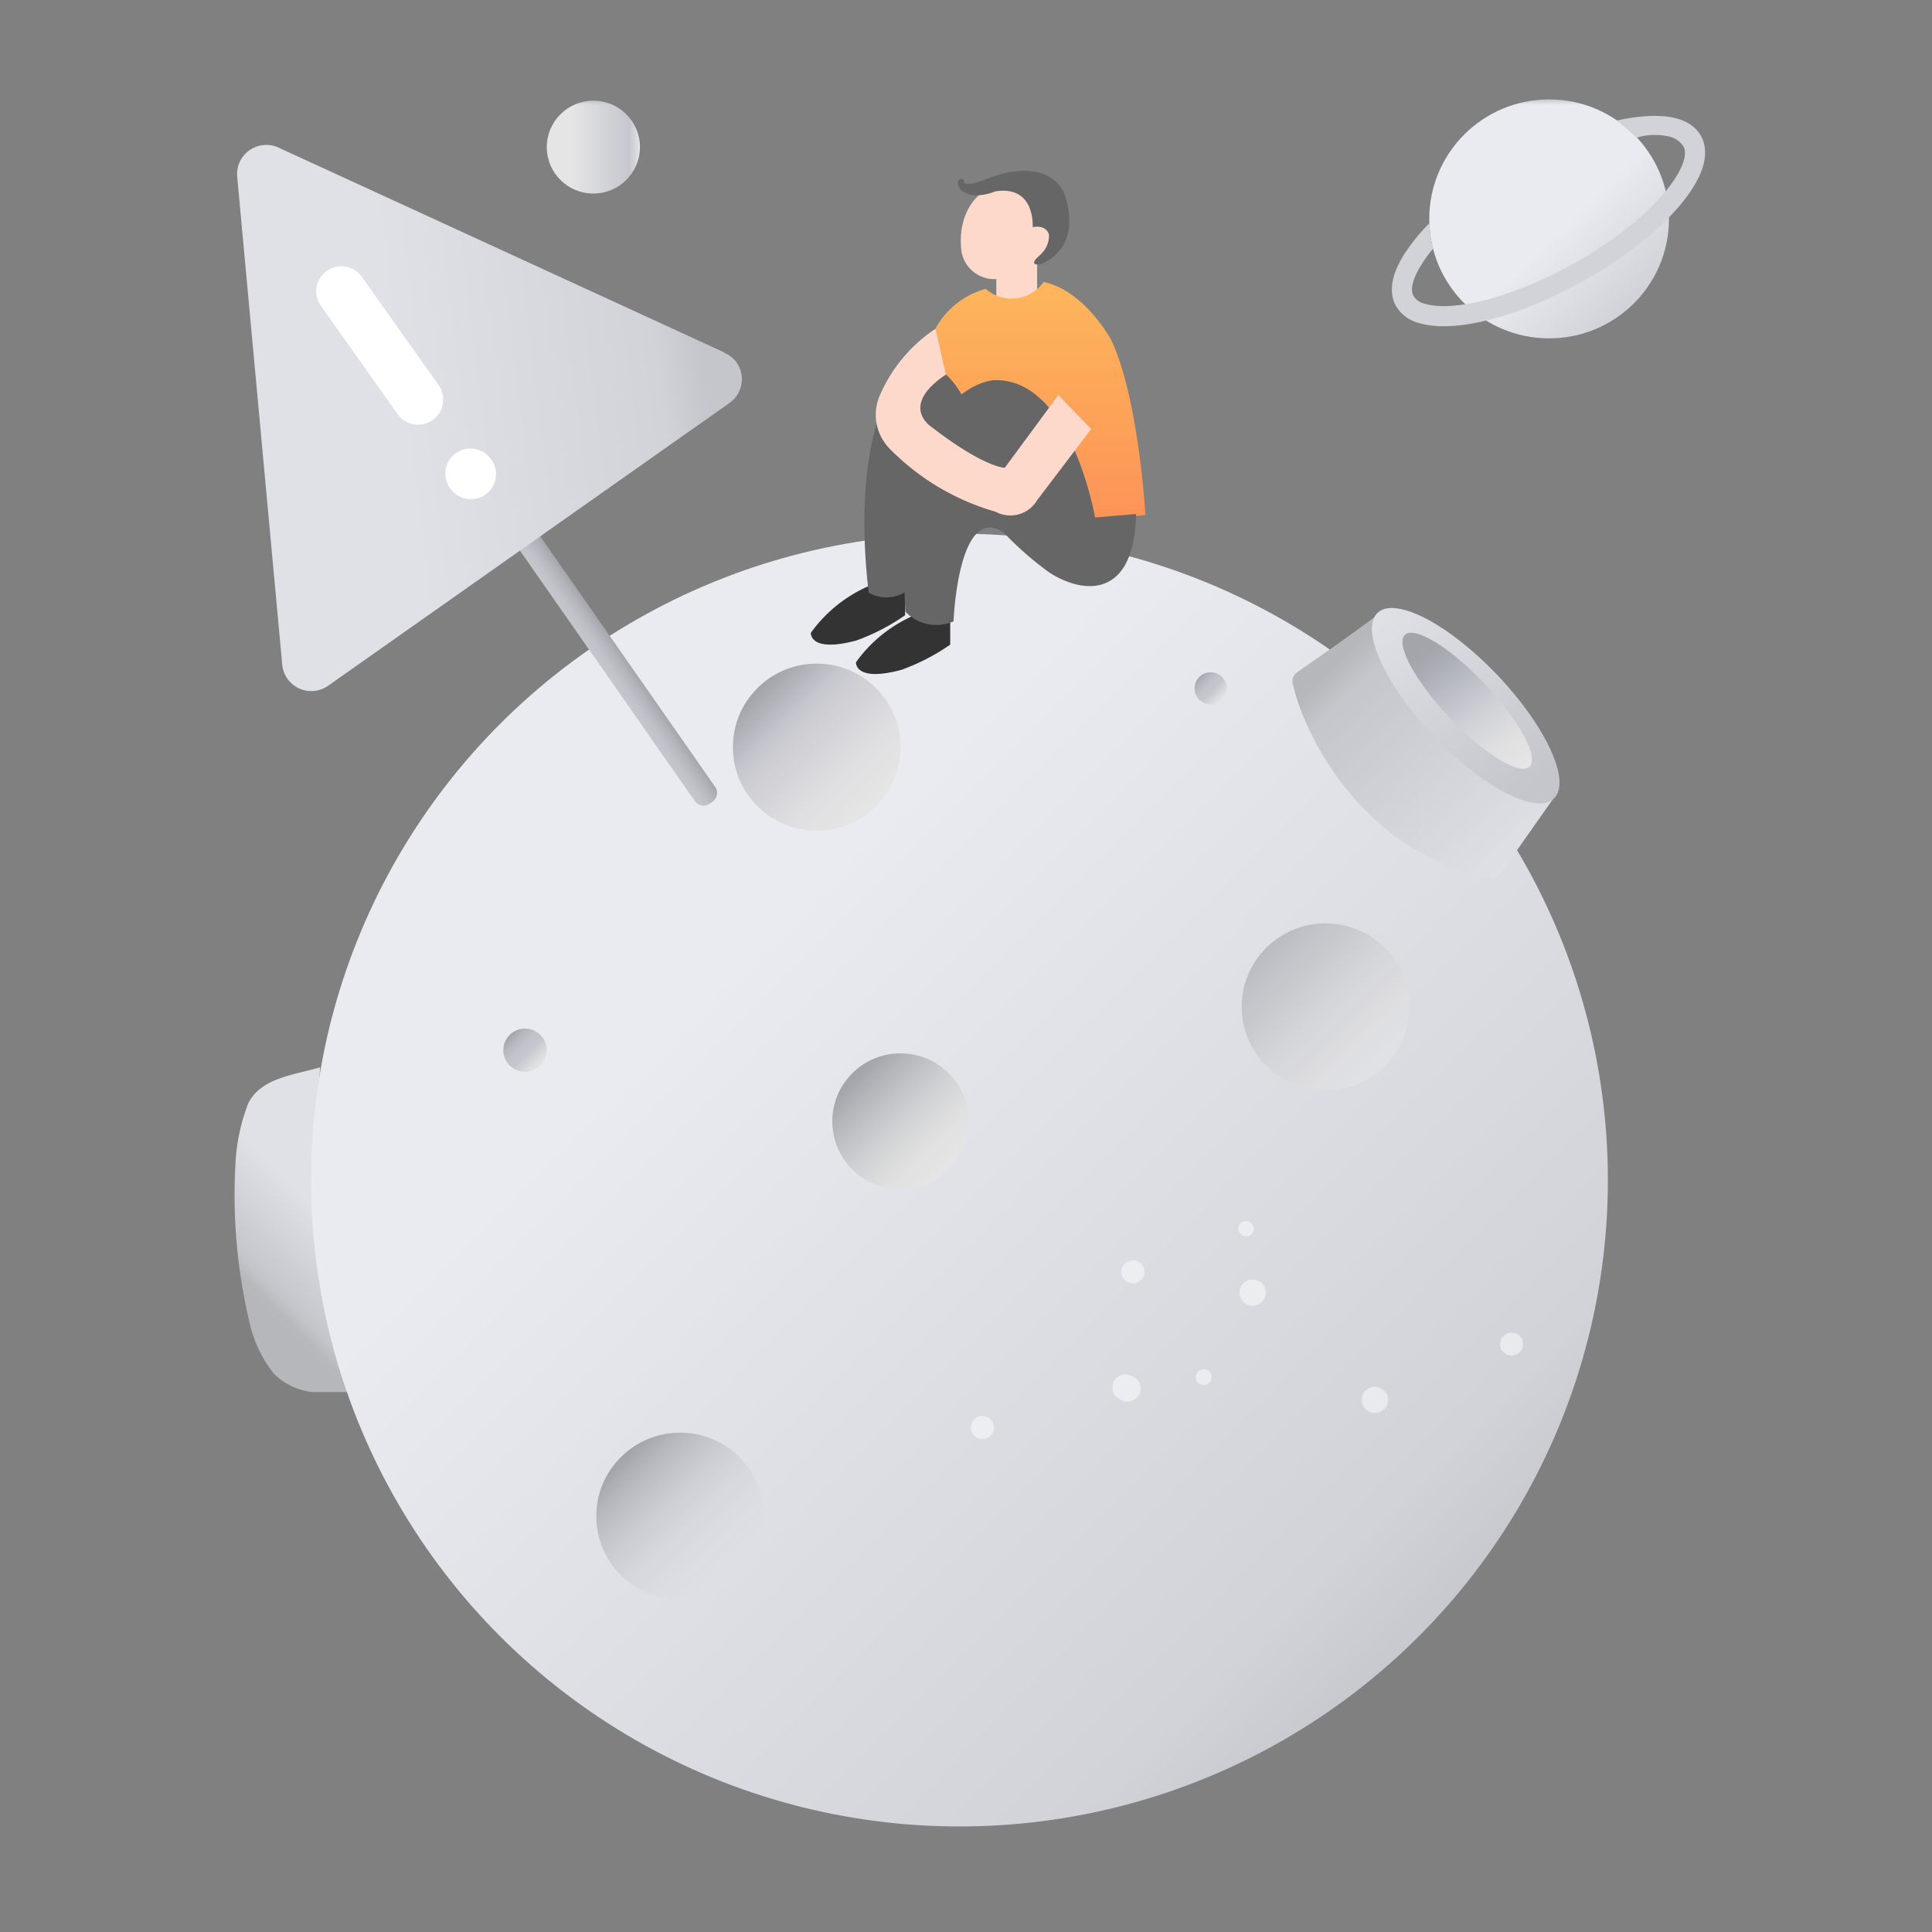 <svg xmlns:xlink="http://www.w3.org/1999/xlink" xmlns="http://www.w3.org/2000/svg" version="1.1" viewBox="0 0 120 120" height="120" width="120"><rect x="0" y="0" width="120" height="120" fill="#808080" stroke="none"/><defs><path id="a" d="M0 0h120v120H0z"/><linearGradient id="c" y2="77.229%" x2="41.766%" y1="22.999%" x1="60.84%"><stop offset="27%" stop-color="#DFE1E6"/><stop offset="89%" stop-color="#C4C6CC"/><stop offset="100%" stop-color="#B5B7BA"/></linearGradient><linearGradient id="d" y2="86.976%" x2="87.211%" y1="12.419%" x1="12.181%"><stop offset="27%" stop-color="#E9EBF0"/><stop offset="89%" stop-color="#D1D3D8"/><stop offset="100%" stop-color="#C4C6CC"/></linearGradient><linearGradient id="e" y2="16.087%" x2="15.872%" y1="84.837%" x1="85.058%"><stop offset="3%" stop-color="#E5E5E5"/><stop offset="28%" stop-color="#DFDFE1"/><stop offset="61%" stop-color="#CFCFD4"/><stop offset="74%" stop-color="#C6C7CE"/><stop offset="100%" stop-color="#A3A5AB"/></linearGradient><linearGradient id="f" y2="17.137%" x2="16.929%" y1="83.36%" x1="83.571%"><stop offset="0%" stop-color="#E5E5E5"/><stop offset="22%" stop-color="#E0E0E0"/><stop offset="50%" stop-color="#D0D1D3"/><stop offset="81%" stop-color="#B7B8BC"/><stop offset="100%" stop-color="#A3A5AB"/></linearGradient><linearGradient id="g" y2="50%" x2="99.895%" y1="50%" x1="0%"><stop offset="27%" stop-color="#E5E5E5"/><stop offset="89%" stop-color="#C6C7CE"/><stop offset="89%" stop-color="#C6C7CE"/><stop offset="100%" stop-color="#E5E5E5"/></linearGradient><linearGradient id="h" y2="16.665%" x2="16.453%" y1="84.028%" x1="84.244%"><stop offset="0%" stop-color="#E5E5E5"/><stop offset="22%" stop-color="#DFDFE0"/><stop offset="51%" stop-color="#CFCFD1"/><stop offset="83%" stop-color="#B4B5BA"/><stop offset="100%" stop-color="#A3A5AB"/></linearGradient><linearGradient id="i" y2="16.087%" x2="15.872%" y1="84.375%" x1="84.593%"><stop offset="0%" stop-opacity="0" stop-color="#C6C7CE"/><stop offset="12%" stop-opacity=".03" stop-color="#C5C6CD"/><stop offset="28%" stop-opacity=".13" stop-color="#C1C3C9"/><stop offset="46%" stop-opacity=".29" stop-color="#BCBDC4"/><stop offset="66%" stop-opacity=".52" stop-color="#B4B5BC"/><stop offset="87%" stop-opacity=".8" stop-color="#AAACB2"/><stop offset="100%" stop-color="#A3A5AB"/></linearGradient><linearGradient id="j" y2="83.866%" x2="84.305%" y1="15.689%" x1="15.695%"><stop offset="0%" stop-color="#A3A5AB"/><stop offset="1%" stop-color="#A4A6AC"/><stop offset="19%" stop-color="#B7B8BF"/><stop offset="39%" stop-color="#C2C3CA"/><stop offset="59%" stop-color="#C6C7CE"/><stop offset="100%" stop-color="#E5E5E5"/></linearGradient><linearGradient id="k" y2="84.818%" x2="85.433%" y1="14.008%" x1="13.78%"><stop offset="0%" stop-color="#A3A5AB"/><stop offset="1%" stop-color="#A4A6AC"/><stop offset="19%" stop-color="#B7B8BF"/><stop offset="39%" stop-color="#C2C3CA"/><stop offset="59%" stop-color="#C6C7CE"/><stop offset="100%" stop-color="#E5E5E5"/></linearGradient><linearGradient id="l" y2="50%" x2="100.392%" y1="50%" x1=".392%"><stop offset="0%" stop-color="#C6C7CE"/><stop offset="33%" stop-color="#C1C2C9"/><stop offset="73%" stop-color="#B1B3B9"/><stop offset="100%" stop-color="#A3A5AB"/></linearGradient><linearGradient id="m" y2="39.674%" x2="92.125%" y1="50.949%" x1="9.492%"><stop offset="27%" stop-color="#DFE1E6"/><stop offset="89%" stop-color="#D1D3D8"/><stop offset="100%" stop-color="#C4C6CC"/></linearGradient><linearGradient id="n" y2="17.588%" x2="21.816%" y1="88.442%" x1="89.004%"><stop offset="0%" stop-color="#DFE1E6"/><stop offset="89%" stop-color="#C4C6CC"/><stop offset="100%" stop-color="#B5B7BA"/></linearGradient><linearGradient id="o" y2="84.658%" x2="83.902%" y1="14.574%" x1="15.366%"><stop offset="57%" stop-color="#E9EBF0"/><stop offset="100%" stop-color="#D1D3D8"/></linearGradient><linearGradient id="p" y2="90.199%" x2="48.533%" y1=".683%" x1="51.355%"><stop offset="0%" stop-color="#DFE1E6"/><stop offset="100%" stop-color="#C4C6CC"/></linearGradient><linearGradient id="q" y2="14.726%" x2="51.397%" y1="98.779%" x1="48.489%"><stop offset="0%" stop-color="#E5E5E5"/><stop offset="20%" stop-color="#E0E0E1"/><stop offset="46%" stop-color="#D0D1D6"/><stop offset="74%" stop-color="#B7B9C3"/><stop offset="74%" stop-color="#B6B8C3"/><stop offset="100%" stop-color="#A3A5AB"/></linearGradient><linearGradient id="r" y2="100%" x2="50%" y1="0%" x1="50%"><stop offset="0%" stop-color="#FDB65B"/><stop offset="100%" stop-color="#FD9357"/></linearGradient></defs><g fill-rule="evenodd" fill="none" stroke-width="1" stroke="none"><mask fill="#fff" id="b"><use xlink:href="#a"/></mask><g transform="translate(14 6)" fill-rule="nonzero" mask="url(#b)"><path fill="url(#c)" d="M7.638 80.463H5.393a4.042 4.042 0 0 1-2.36-1.116 7.707 7.707 0 0 1-1.496-3.053 34.112 34.112 0 0 1-.914-9.961c.055-1.29.32-2.56.781-3.765.763-1.63 2.924-1.81 4.461-2.27.127-.035-.744 5.22-.351 9.962a46.541 46.541 0 0 0 2.124 10.203z"/><ellipse ry="40.147" rx="40.274" cy="67.298" cx="45.594" fill="url(#d)"/><ellipse ry="5.189" rx="5.205" cy="40.406" cx="36.727" fill="url(#e)"/><ellipse ry="4.223" rx="4.237" cy="63.648" cx="41.933" fill="url(#f)"/><ellipse ry="2.884" rx="2.893" cy="3.137" cx="22.855" fill="url(#g)"/><ellipse ry="5.189" rx="5.205" cy="56.54" cx="68.328" opacity=".6" fill="url(#h)"/><ellipse ry="5.189" rx="5.205" cy="88.174" cx="28.242" fill="url(#i)"/><ellipse ry="1.345" rx="1.35" cy="59.231" cx="18.612" fill="url(#j)"/><ellipse ry="1" rx="1" cy="36.756" cx="61.198" fill="url(#k)"/><path transform="rotate(-34.83 20.7 30.299)" fill="url(#l)" d="M20.572 13.762h.212c.366 0 .663.297.664.664l.047 31.743a.665.665 0 0 1-.666.667h-.212a.665.665 0 0 1-.664-.665l-.047-31.743a.665.665 0 0 1 .666-.666z"/><path fill="url(#m)" d="M30.965 15.88L3.3 3.168a1.82 1.82 0 0 0-1.807.167c-.53.373-.819 1-.76 1.643L3.53 35.284a1.814 1.814 0 0 0 2.85 1.31L31.31 19.03a1.806 1.806 0 0 0 .436-2.522c-.2-.268-.47-.477-.78-.604v-.024z"/><path fill="#FFF" d="M16.518 22.547a1.55 1.55 0 0 1 .152 1.547 1.562 1.562 0 0 1-2.688.263l-.03-.036a1.551 1.551 0 0 1 .36-2.169c.7-.5 1.674-.339 2.175.36l.03.035zm-3.28-4.627a1.55 1.55 0 0 1 .151 1.547 1.562 1.562 0 0 1-2.688.263l-4.77-6.734a1.551 1.551 0 0 1 .36-2.169c.701-.5 1.675-.339 2.177.36l4.77 6.727v.006z"/><path fill="url(#n)" d="M78.938 36.038c-3.026-3.131-6.391-4.827-7.475-3.77-.048.048-2.245 1.646-3.026 2.183l-1.73 1.207c-.261.181-.467.362-.419.706 0 .078 0 .163.049.241.042.218.103.429.163.64.19.605.416 1.197.678 1.774.342.76.736 1.496 1.18 2.202.515.833 1.1 1.62 1.75 2.353.716.822 1.513 1.57 2.378 2.232.952.723 1.986 1.33 3.081 1.81.42.189.847.356 1.283.501.484.17.98.296 1.471.435.173.054.36.054.533 0a.919.919 0 0 0 .454-.417c.17-.277 3.316-4.742 3.335-4.76.756-1.219-.824-4.404-3.705-7.337z"/><ellipse ry="7.421" rx="7.445" cy="7.596" cx="82.219" fill="url(#o)"/><path fill="#D1D3D8" d="M75.67 14.263a5.524 5.524 0 0 1-1.52-.193 2.354 2.354 0 0 1-1.47-1.104c-.297-.603-.454-1.575.508-3.125.457-.71.989-1.37 1.586-1.967l.079.863.151.718a7.41 7.41 0 0 0-.75 1.043c-.509.82-.672 1.49-.46 1.883.162.255.422.432.72.488 1.816.537 5.526-.458 9.079-2.413 2.972-1.641 5.405-3.686 6.513-5.472.508-.82.671-1.49.46-1.883a1.422 1.422 0 0 0-.824-.603 3.94 3.94 0 0 0-2.076.048l-1.24-1.062c2.79-.603 4.587-.247 5.253 1.014.297.603.454 1.575-.508 3.125-1.21 1.961-3.82 4.17-6.973 5.907-3.153 1.738-6.276 2.733-8.528 2.733z"/><g fill="#FFF" stroke-width="1" opacity=".5"><path d="M63.099 73.874a.812.812 0 0 0 .056.905.819.819 0 0 0 1.46-.388.819.819 0 0 0-1.516-.517zM55.206 79.751a.806.806 0 0 0 .297 1.116.82.82 0 0 0 1.348-.67.815.815 0 0 0-.55-.717.813.813 0 0 0-1.095.271zM70.689 80.541a.812.812 0 0 0 .061.904.819.819 0 0 0 1.458-.395.819.819 0 0 0-1.52-.509zM79.217 77.241a.71.71 0 0 0 .307.86.716.716 0 0 0 .903-.148.71.71 0 0 0-.576-1.176.714.714 0 0 0-.634.464zM62.96 70.085a.491.491 0 0 0 .85.486.488.488 0 0 0-.179-.667.497.497 0 0 0-.672.181zM60.339 79.293a.487.487 0 0 0 .553.715.49.49 0 1 0-.553-.715zM55.696 72.752a.71.71 0 0 0 .307.86.716.716 0 0 0 .904-.148.71.71 0 0 0-.577-1.176.714.714 0 0 0-.634.464zM46.345 82.418a.71.71 0 0 0 .307.86.716.716 0 0 0 .904-.148.71.71 0 0 0-.577-1.177.714.714 0 0 0-.634.465z"/></g><ellipse ry="7.952" rx="2.738" cy="37.833" cx="77.037" transform="rotate(-43.52 77.037 37.833)" fill="url(#p)"/><ellipse ry="5.633" rx="1.512" cy="37.526" cx="77.13" transform="rotate(-43.386 77.13 37.526)" fill="url(#q)"/><path fill="#333" d="M42.798 32.213a8.674 8.674 0 0 0-3.631 2.92s-.103 1.261 2.826.47a13.119 13.119 0 0 0 3.026-1.562v-1.81l-2.22-.018zM39.996 30.385a8.735 8.735 0 0 0-3.632 2.92s-.103 1.261 2.827.477a12.973 12.973 0 0 0 3.026-1.569v-1.81l-2.221-.018z"/><path fill="#FCD9CB" d="M46.902 6.046s-1.386.947-1.21 3.324c.024.552.27 1.07.682 1.44.412.37.955.56 1.508.527v1.569l2.536-.308v-2.287l1.616-2.142-2.33-3.234-2.802 1.11z"/><path fill="#666" d="M47.598 4.996s3.293-1.31 4.455.91c0 0 1.422 3.235-1.368 4.496 0 0-.963.205-.097-.555.37-.31.579-.768.569-1.25 0 0-.09-.645-1.017-.494 0 0 .194-2.6-2.306-2.22 0 0-1.368.603-2.137-.079 0 0-.405-.428-.09-.67 0 0 .254-.126.29.218 0 0 .115.301 1.7-.356z"/><path fill="url(#r)" d="M50.818 11.512a2.422 2.422 0 0 1-3.59.428 5.094 5.094 0 0 0-3.122 2.462l.205 2.763 9.352 9.177 3.48-.356s-.4-7.143-2.1-10.824c0 0-1.629-3.095-4.225-3.65z"/><path fill="#666" d="M45.97 18.963s-2.137-4.76-4.752-.567c0 0-2.294 3.566-1.265 12.411.685.398 1.531.398 2.216 0l3.8-11.844z"/><path fill="#666" d="M54.014 26.143s-1.495-8.76-6.331-8.525c0 0-6.265.398-5.448 14.372a2.633 2.633 0 0 0 2.99.603s.285-7.403 3.111-5.52c.862.909 1.806 1.737 2.82 2.473 2.204 1.43 5.309 1.587 5.406-3.62l-2.548.217z"/><path fill="#FCD9CB" d="M51.738 18.541l-3.33 4.513s-1.264 0-4.508-2.504c0 0-2.125-1.285.847-3.282l-.641-2.848a9.45 9.45 0 0 0-3.432 4.079 3.01 3.01 0 0 0 .69 3.475 14.942 14.942 0 0 0 6.464 3.807 1.934 1.934 0 0 0 2.59-.712s2.161-2.842 3.354-4.422l-2.034-2.106z"/></g></g></svg>
